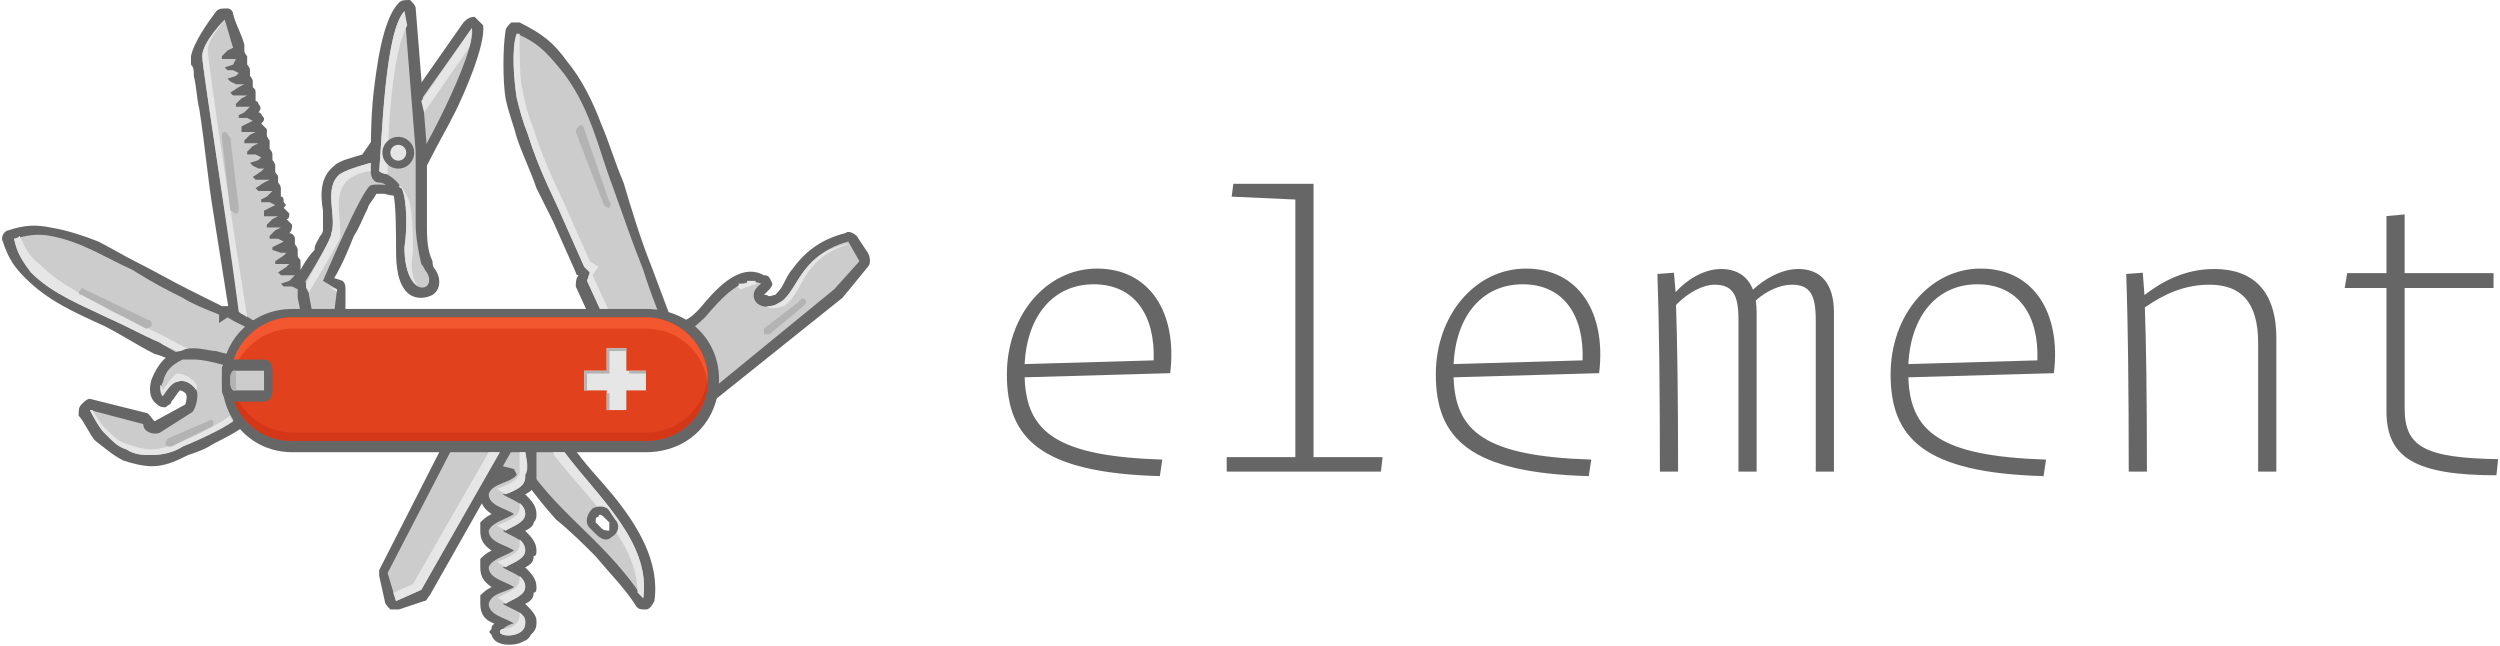 <svg width="387" height="100" xmlns="http://www.w3.org/2000/svg"><g fill="none" fill-rule="evenodd"><path d="M130.435 46.087L110.87 61.739c-.435.435-1.74.435-2.174-.435l-5.653-6.956c-.434-.435-.434-1.305 0-1.74 0-.434.87-.869 1.305-1.304.435-.434 1.304-.87 1.739-1.739.87-.435 1.304-.87 2.174-1.739 2.174-2.609 6.087-7.391 10-5.217.87 0 .87.434 1.304 1.304 0 .435-.435.87-.87 1.304l-.434.435h.435c.434.435.87 0 1.304 0 .435-.435.87-.87 1.304-1.739.435-.87.87-1.74 1.305-2.174 2.174-3.043 4.782-4.782 8.26-5.652.435-.435 1.305 0 1.74.435l1.739 2.608c.435.87.435 1.74 0 2.174l-3.913 4.783z" fill="#666"/><path d="M129.13 44.783L110 60.435l-5.652-6.957c0-.435 3.478-3.043 4.782-4.348 2.61-3.043 5.653-6.521 8.696-5.217-2.609 1.74-.435 4.783 2.609 3.044 3.043-1.305 3.043-7.392 10.87-9.566l1.738 3.044-3.913 4.348z" fill="#CCC"/><path d="M130.87 37.826h.434c-7.391 2.174-6.956 7.826-10 9.565-1.304.435-2.174.435-2.608 0 .434 0 1.304 0 1.739-.434 3.043-1.305 3.043-7.392 10.435-9.13zm-16.957 6.522c.435 0 .435 0 .435-.435h1.304v-.435h1.305c0 .435 0 .435.434.435h.435c-.87 0-2.174.435-3.043.87-.435 0-.435-.435-.87-.435z" fill="#E6E6E6"/><path d="M123.913 46.522c0-.435.435-.435.87 0 0 .435 0 .435-.435.87l-5.218 4.347h-.87v-.87l5.653-4.347z" fill="#B3B3B3" fill-rule="nonzero"/><path d="M58.26 30c-.434.87-1.303 1.74-1.303 2.174-.87 1.739-1.305 3.043-2.174 4.348-.87 2.174-1.74 4.348-3.044 6.521l1.304.435c.435.435.435.87.435 1.305v3.478c0 .435-.435.87-.87 1.304l-10 5.218h-1.304c-.434-.435-.87-.87-.87-1.305v-2.174l5.218-7.826c.87-1.739 1.74-3.478 3.044-4.782 0-.87.434-1.305.87-2.174 0 0 .434-.435.434-.87V32.61c-.435-2.609-.435-5.218 1.74-6.957.869-.87 3.043-1.304 4.347-1.739l4.783-6.956c0-.435.87-.435 1.304-.435h.435l9.13-13.044c.435-.435.87-.87 1.74-.87l1.304 1.305c.434 3.044-3.044 10.87-4.348 13.478-1.305 2.609-2.609 4.783-3.913 7.392-.435.87-.87 1.739-1.74 2.608-.434.435-.869 1.305-1.304 1.74l-.435.434c-.87.87-2.173.87-3.478.435h-1.304z" fill="#666"/><path d="M57.391 28.696C56.087 29.13 50 43.478 50 43.478l2.174 1.305-.435 3.478-9.565 4.782-.435-.87s9.565-14.347 9.565-16.086c.87-2.609-1.304-6.957 1.305-9.13 1.304-.87 4.782-1.74 4.782-1.74l4.783-7.39h1.304l9.565-13.48c.87 3.48-8.26 21.305-10.87 23.914-.869.87-3.477 0-4.782.435z" fill="#CCC"/><path d="M58.696 28.26c-.87 0-1.305-.869-1.305-1.738 0-3.913 0-8.261.435-12.174C58.261 10.87 59.13 3.043 61.74.435 62.174 0 62.61 0 63.48 0c.434.435.869.87.869 1.304l1.739 21.74V34.782c0 1.739 0 3.913.87 5.652 0 .435 0 .87.434 1.304.87 1.304.87 3.044-.434 3.913-1.74.87-3.479.435-4.348-.87-1.305-1.739-1.305-4.782-1.305-6.521 0-1.74 0-6.957-.434-8.261-.435-.87-1.305-1.74-2.174-1.74z" fill="#666"/><path d="M62.609 1.74l1.739 21.738v11.305c0 1.739.435 4.347.87 6.087.434.434.434.87.869 1.304 1.74 3.043-3.478 4.348-3.478-3.913.434-2.609.434-7.391-.435-9.13-1.304-2.174-3.478-2.61-3.478-2.61.434-4.782.87-21.738 3.913-24.782z" fill="#CCC"/><path d="M37.826 7.826c0 .435.435.87.435.87V10s.435.435.435.87v.87s.434.434.434.869v.87c.435.434.435.434.435.869v1.304c.435 0 .435.435.435.435.435.435.435.87 0 1.304.435 0 .435.435.87.87 0 .435 0 .435-.435.87l.87.869v.87c0 .434.434.87.434.87v1.303s.435.435.435.87v.87s.435.434.435.87v.869c0 .435.434.435.434.87v.869c.435.435.435.87.435.87v1.304c.435 0 .435.435.435.87.435.434.435.434 0 .869l.87.87c0 .434 0 .869-.435.869l.87.87c0 .434 0 .87-.435 1.304.434 0 .87.435.87.87v.87s.434.434.434.869v.87c0 .434.435.434.435.869v1.304l.435.435v1.305c.434 0 .434.434.434.869s.435.87.435 1.304l1.74 9.13c0 .87-.436 1.74-1.305 1.74l-9.565 2.174h-.87c-.435-.435-.87-.87-.87-1.305-1.304-7.826-2.608-16.087-3.913-24.348-.87-5.217-1.304-10.434-2.173-16.086-.435-1.74-.435-3.479-.87-5.218 0-.87 0-1.304-.435-1.739V8.696c.435-2.174 2.609-5.218 3.913-6.957.435-.435.87-.435 1.74-.435.434 0 .869.435.869.87.435 1.739 1.304 3.043 1.74 4.783v.87z" fill="#666"/><path d="M34.783 3.043c.434 1.305.87 3.044 1.304 4.348l-.87.435-.87.87v.434h2.175l-.435.87-1.304.435.434.435h.87l.87.434-.435.435-1.305.435.435.435.87.434h1.304l-.87.435-1.304.87.435.435h2.174l-.87.434-.87.87v.435h2.175l-.87.87-.87.434v.435h1.305l.87.435-.87.434-.87.435v.87h2.175l-.87.435-.87.87v.434H40l-.87.435-.87.87v.434h1.305l.87.435-.435.435-1.304.434.434.435.87.435h.87l-.435.435-1.305.87.435.434h2.174l-.87.435-1.304.87.435.434h2.174l-.87.87-.87.435v.434h1.305l.87.435-.87.435-.87.435v.87h2.175l-.87.434-.87.87v.434h2.175l-.87.435-.87.87v.435h1.304l.87.434-.87.435-.87.435v.435l1.305.434h.87l-.435.435-1.304.87v.435h2.174l-.435.434-1.305.87.435.435h2.174l-.87.87-1.304.434.435.435h1.304l.87.435v1.304l1.74 8.696-9.131 2.608S31.304 10.87 31.304 8.696c0-2.174 3.479-5.653 3.479-5.653z" fill="#CCC"/><path d="M89.565 42.609c-.435 0-.435-.435-.435-.435l-3.478-7.826-2.609-5.218c-.87-2.608-2.173-5.217-3.043-7.826-.435-1.739-1.304-3.913-1.74-6.087-.434-2.608-.434-7.826 0-10.434 0-.435.436-.87.87-1.305h1.305c3.478 1.74 5.217 3.044 7.391 6.087 2.174 2.609 3.913 6.087 5.217 9.565 1.305 3.044 2.174 6.087 3.479 9.13 1.304 4.349 2.608 8.697 4.348 13.044l3.913 10.435c.434.435.434.87 0 1.304 0 .435-.435.435-.87.87l-7.826 1.74c-.87 0-1.74-.436-2.174-.87L89.13 44.348c0-.435 0-1.305.435-1.74zM77.826 66.522l3.913-3.479c.435-.434.87-.434 1.304-.434.435 0 .87 0 1.305.434 1.304 2.174 2.609 3.914 4.348 6.087 1.739 2.61 3.913 4.783 6.087 7.392 3.913 4.782 7.39 10.435 6.521 16.521-.434.87-.87 1.305-1.304 1.305-.87 0-1.304 0-1.74-.87-1.738-2.608-3.912-4.782-6.086-7.391-1.74-1.74-3.913-3.913-6.087-5.652-3.478-3.913-6.087-7.392-8.26-12.174-.436-.435-.436-1.304 0-1.74zm15.217 15.217l-.87-.87c0-.434 0-.869.436-.869 0-.435.434-.435.87 0l.869.87v1.304c-.435 0-.87 0-1.305-.435z" fill="#666"/><path d="M79.13 67.826l3.913-3.913s2.174 3.913 4.348 6.087c4.783 6.522 13.479 13.913 12.174 22.609C92.61 82.174 84.348 78.696 79.13 67.826zM93.043 81.74l-.87-.87c0-.434 0-.869.436-.869 0-.435.434-.435.87 0l.869.87v1.304c-.435 0-.87 0-1.305-.435z" fill="#CCC"/><path d="M76.087 79.565c-1.304-.87-1.74-1.739-1.74-3.043v-1.305c.436-.87 1.305-1.304 2.175-1.739h-.87c-.87 0-1.304-.87-1.304-1.739v-4.782c0-.435.435-.87.87-1.305L80 61.304c.435-.434 1.304-.434 1.74-.434.434.434.869.87.869 1.739 0 1.739.434 3.478.434 5.217v6.087c0 .435 0 .87-.434 1.304 0 .435-.435.87-1.305 1.305.87.87 1.74 1.739 1.74 3.043 0 .435 0 .87-.435 1.305 0 .434-.435.87-1.305 1.304.87.87 1.74 1.739 1.74 3.043 0 .435 0 .87-.435.87 0 .87-.435 1.304-1.305 1.74.87.869 1.74 1.738 1.74 3.043 0 .434 0 .87-.435.87 0 .869-.435 1.303-1.305 1.738.87.87 1.74 1.74 1.74 2.609v.435c0 .87-.435 1.304-.87 1.739-.435.87-.87.87-1.74 1.304-1.304.435-3.912.435-4.347-1.304-.435-.435-.435-.435 0-.87 0-.434 0-.434.435-.87-1.305-.434-2.174-1.304-2.174-3.043v-1.304c.435-.435.87-.87 1.739-1.304-1.304-.87-1.74-1.74-1.74-3.044v-1.304c.436-.435.87-.87 1.74-1.305-1.304-.87-1.74-1.739-1.74-3.043V80.87c.436-.435.87-.87 1.74-1.305z" fill="#666"/><path d="M79.565 79.565c-1.304.87-3.478 1.305-3.913 2.609 0 1.739 2.609 2.174 3.913 3.043-1.304.87-3.478 1.305-3.913 2.61 0 1.738 2.609 2.173 3.913 3.043-1.304.87-3.478.87-3.913 2.608 0 1.74 2.609 2.174 3.913 3.044-.435 0-1.304.435-1.739.87-.435 0-.435.434-.435.434 0 .87 3.913.87 3.913-1.304v-.435c0-1.304-2.174-1.74-3.478-2.609 1.304-.435 3.478-1.304 3.478-2.608 0-1.74-2.174-2.174-3.478-3.044 1.304-.435 3.478-1.304 3.478-2.609 0-1.739-2.174-2.174-3.478-3.043 1.304-.435 3.478-1.304 3.478-2.609 0-1.739-2.174-2.174-3.478-3.043 1.304-.435 3.478-.87 3.478-2.609v-.435c.435-.87-.434-10.87-.434-10.87l-4.783 4.349v4.782l3.478.87.435.87c-.87 1.304-3.913 1.304-4.348 3.043 0 1.739 2.609 2.174 3.913 3.043z" fill="#CCC"/><path d="M65.652 93.043l-3.913 1.305h-1.304c-.435-.435-.87-.87-.87-1.305l-.87-3.913v-.87L70.87 64.349c0-.435.434-.435.87-.87.434 0 .869 0 1.303.435l6.087 3.044c0 .434.435.434.435.87.435.434.435.869 0 1.303L66.522 92.174c-.435.435-.435.87-.87.87z" fill="#666"/><path fill="#CCC" d="M65.217 91.304l-3.913 1.74L60 88.695l12.174-23.479 6.087 3.044z"/><path d="M36.087 58.696v.434c-.435.87-1.304.87-2.174.435h-.435c-.435-.435-.87-.435-.87-.435-1.304-.87-2.608-1.739-3.912-2.173-1.74-.87-3.044-1.74-4.783-2.174-2.609-1.305-5.217-3.044-7.826-4.348-4.783-2.174-8.696-3.913-12.174-7.392C2.173 41.304 1.304 40 .435 37.391c-.435-.87.435-1.739.87-1.739 2.608-.87 4.347-.87 6.521-.435 2.609.435 5.217 1.305 7.391 2.174 1.74.87 3.913 2.174 5.653 3.044 2.608 1.304 5.652 3.043 8.26 4.348l5.218 2.608h1.304c1.305.87 2.174 1.305 3.478 2.174.435 0 .87.435.87.87v1.304l-2.174 3.913-1.739 3.044z" fill="#666"/><path d="M36.522 54.783l2.174-3.913s-1.305-.435-3.479-1.74l-1.304.87v-1.304c-2.174-.87-4.348-1.74-5.652-2.609-2.609-1.304-4.348-2.174-7.826-4.348-3.913-1.739-7.826-4.348-12.609-5.217-2.174-.435-3.913 0-5.652.435.435 2.173 1.304 3.478 2.609 5.217 3.478 3.478 8.26 5.217 11.739 6.956 3.913 1.74 5.217 2.61 8.26 3.913 2.61 1.74 10.435 5.653 10 5.218l1.74-3.478z" fill="#CCC"/><path d="M23.913 65.217l4.783-2.608s.434-1.305 0-1.74c0 0-.435-.434-.87-.434-.435.435-.87 1.304-1.304 1.739 0 .435-.435.435-.87.87-.435 0-.87 0-1.304-.435-1.305-.87-1.305-2.609-.87-3.913.87-2.174 2.174-3.913 4.348-4.348.87-.435 1.74-.435 2.174-.435 1.304 0 2.609.435 3.478.435 1.305.435 2.174.435 3.044.87.87.434 1.739.434 2.174 1.304 0 .435.434.435.434.87v6.956c0 .87-.434 1.304-.87 1.304-1.738 1.305-3.477 2.174-5.217 3.044-1.304.87-2.608 1.304-3.913 1.739-1.739.87-3.478 1.739-5.652 1.739-1.304 0-3.043-.435-4.348-.87-1.739-.87-2.608-1.739-4.347-3.043-.87-.87-1.74-3.044-2.61-3.913 0-.87 0-1.305.436-1.74.434-.434.87-.869 1.304-.869l8.696 2.174c.434 0 .87.87 1.304 1.304z" fill="#666"/><path d="M37.391 57.391v6.957s-5.652 3.478-9.13 4.782c-1.304.87-3.044 1.305-4.783 1.305-1.304 0-2.608 0-3.913-.87-1.304-.435-1.739-.87-3.478-2.608-.87-.87-2.174-3.479-2.174-3.479l8.26 2.174c0 1.305 1.74 1.74 2.61 1.305l4.782-3.044c.435 0 1.305-2.174.87-3.478-.87-1.305-2.174-1.74-3.044-1.305-.87 0-2.174 2.174-2.174 2.174s-.87-.434 0-2.174c.435-1.739 1.305-2.608 3.044-3.478H30c2.609 0 7.391 1.74 7.391 1.74zM80 15.217c.435 1.74.87 3.479 1.74 5.653 1.738 5.652 4.347 10.434 5.217 12.608l3.478 7.826.87.87-.435 1.304 4.782 10.435 7.826-1.74s-2.608-6.086-3.913-10.434c-1.739-4.348-2.608-6.956-4.782-13.043-2.174-5.653-3.479-12.609-8.261-18.261C84.348 7.826 83.043 6.522 80 5.217c-.87 2.174-.435 7.392 0 10z" fill="#CCC"/><path d="M80 15.217c.435 1.74.87 3.479 1.74 5.653 1.738 5.652 4.347 10.434 5.217 12.608l3.478 7.826.87.87-.435 1.304 4.782 10.435 7.826-1.74s0-.434-.435-.869l-6.521 1.74-4.783-10.435.87-1.305-1.305-.87-3.478-7.825c-.87-2.174-3.478-6.957-5.217-12.609-.87-2.174-1.305-3.913-1.74-6.087-.434-1.74-.434-5.652-.434-8.696H80c-.87 2.174-.435 7.392 0 10z" fill="#E6E6E6"/><path d="M45.217 70c-6.087 0-10.87-4.783-10.87-11.304 0-6.087 4.783-10.87 10.87-10.87H100c6.522 0 11.304 4.783 11.304 10.87C111.304 65.217 106.522 70 100 70H45.217z" fill="#666"/><path d="M45.217 68.26c-5.217 0-9.565-3.912-9.565-9.564 0-5.218 4.348-9.566 9.565-9.566H100c5.217 0 9.565 4.348 9.565 9.566 0 5.652-4.348 9.565-9.565 9.565H45.217z" fill="#E2411E"/><path d="M35.652 59.565v-.87c0-5.217 4.348-9.565 9.565-9.565H100c5.217 0 9.565 4.348 9.565 9.566v.87c-.435-4.783-4.348-8.696-9.565-8.696H45.217c-4.782 0-9.13 3.913-9.565 8.695z" fill="#F2572F"/><path fill="#E6E6E6" d="M93.913 53.913h3.044v3.478H100v3.044h-3.043v3.043h-3.044v-3.043h-3.478V57.39h3.478z"/><path d="M35.652 58.26v.436c0 5.652 4.348 9.565 9.565 9.565H100c5.217 0 9.565-3.913 9.565-9.565v-.435c-.435 4.782-4.348 8.696-9.565 8.696H45.217c-4.782 0-9.13-3.914-9.565-8.696z" fill="#D43618"/><path d="M50.87 44.348l1.304.435v.434l-1.304-.87zm-3.479-.435c1.74-3.478 3.913-6.956 3.913-7.826.87-2.609-1.304-6.957 1.305-9.13 1.304-.87 4.782-1.74 4.782-1.74v-.434 1.739c-1.304 0-3.043.87-3.478 1.304-2.609 2.174-.87 6.522-1.304 9.13-.435.87-2.609 4.783-4.783 8.261 0-.434-.435-.434-.435-.87v-.434zm17.826-28.26l7.826-11.305c0 .435 0 1.739-.434 3.043l-6.957 10-.435-1.739zM62.609 1.74l.434 2.173C60.435 8.696 60 22.173 60 26.957c-.87 0-1.304-.435-1.304-.435.434-4.783.87-21.74 3.913-24.783zm2.174 42.608c-.87-.435-2.174-2.174-2.174-6.087.434-2.609.434-7.391-.435-9.13-.435 0-.435-.435-.435-.435.435 0 .87.87 1.304 1.739.87 1.304.87 6.087.87 8.695-.435 2.61 0 4.348.87 5.218z" fill="#E6E6E6"/><circle fill="#666" transform="rotate(-2.682 61.657 23.644)" cx="61.657" cy="23.644" r="2.457"/><circle fill="#E6E6E6" transform="rotate(-2.682 61.657 23.644)" cx="61.657" cy="23.644" r="1.229"/><path d="M34.783 3.043c-.87 1.305-2.61 3.044-2.61 4.783 0 1.74 3.914 27.826 6.088 41.304-.435-.434-.87-.434-1.304-.87-1.74-13.477-5.653-37.825-5.653-39.564 0-2.174 3.479-5.653 3.479-5.653zM3.043 36.522c-.434.435-.87.435-.87.435.436 2.173 1.305 3.478 2.61 5.217 3.478 3.478 8.26 5.217 11.739 6.956 3.913 1.74 5.217 2.61 8.26 3.913.435.435 1.74.87 2.61 1.305h.434c.435 0 .87-.435 1.304-.435-1.304-.435-2.608-1.304-3.478-1.74-2.609-1.303-4.348-2.173-8.26-3.912-3.479-2.174-7.827-3.913-11.305-7.391-1.74-1.305-2.174-2.61-3.044-4.348zM36.087 65.217c-1.74 1.305-5.652 3.044-7.826 3.913-1.304.87-3.044 1.305-4.783 1.305-1.304 0-2.608 0-3.913-.87-1.304-.435-1.739-.87-3.478-2.608-.87-.87-2.174-3.479-2.174-3.479h.435c.435.87 1.304 2.174 1.739 2.609 1.74 1.74 2.174 2.174 3.478 2.609 1.305.434 2.609.87 3.913.87 1.74 0 3.479-.87 4.783-1.305 2.174-.87 5.652-2.609 7.391-3.913 0 .435.435.87.435.87zm-5.652-4.347v-.435c-.87-1.305-2.174-1.74-3.044-1.305-.87 0-2.174 2.174-2.174 2.174s-.434-.434-.434-1.739c.434.435.434.87.434.87s1.305-2.174 2.174-2.609c.87 0 2.174.435 3.044 1.74v1.304zM65.217 91.304l-3.913 1.74-.434-1.305 3.043-1.304L75.653 70h1.738zM87.391 70c4.783 6.522 13.479 13.913 12.174 22.609l-.87-.87c0-7.826-7.825-14.782-12.608-20.87 0 0-.435-.434-.435-.869h1.74z" fill="#E6E6E6"/><path d="M92.174 82.609l-.87-.87c-.87-.87-.434-2.174.435-3.043.87-.435 2.174-.435 2.609.434l.87 1.305c.869.87.434 2.174-.435 2.608-.87.87-1.74.435-2.61-.434zm.87-.87l-.87-.87c0-.434 0-.869.435-.869 0-.435.434-.435.87 0l.869.87v1.304c-.435 0-.87 0-1.305-.435z" fill="#666"/><path d="M77.826 97.391c-.435 0-.435.435-.435.435 0 .87 3.913.87 3.913-1.304v-.435c0-.435-.434-.87-.87-1.304v.434c0 1.305-1.304 2.174-2.608 2.174zm.435-3.913c1.304-.87 3.043-1.304 3.043-2.608 0-.87-.434-1.305-.87-1.74v.435c0 1.74-2.173 2.174-3.477 3.044.434 0 .87.434 1.304.87zm0-5.652c1.304-.87 3.043-1.304 3.043-2.609 0-.87-.434-1.304-.87-1.739v.87c0 1.304-2.173 2.174-3.477 2.609.434.434.87.434 1.304.87zm0-5.652c1.304-.87 3.043-1.304 3.043-2.609 0-.87-.434-1.304-.87-1.739v.87c0 1.304-2.173 2.174-3.477 2.608.434.435.87.435 1.304.87zm0-5.652c1.304-.435 3.043-1.305 3.043-2.609v-.435c.435-.435.435-1.739 0-3.478h-.87v3.043c0 1.305-2.173 2.174-3.477 2.61.434.434.87.434 1.304.869z" fill="#E6E6E6"/><path d="M26.522 69.13c-.435 0-.87 0-.87-.434 0-.435 0-.435.435-.87l6.087-2.609c.435-.434.87 0 .87 0 0 .435 0 .87-.435.87l-6.087 3.043zM12.609 45.652c-.435 0-.435-.435-.435-.435.435-.434.435-.87.87-.434l10 4.782c.434 0 .434.435.434.87-.435.435-.87.435-.87.435l-10-5.218zM34.348 21.304c0-.434 0-.87.435-.87.434 0 .434.436.87.87l1.304 10.87c0 .435 0 .87-.435.87s-.435-.435-.87-.435l-1.304-11.305zM89.13 20.435c0-.435.435-.87.435-.87.435-.435.87 0 .87.435l3.913 11.304c.435 0 0 .435 0 .87-.435 0-.87-.435-.87-.435L89.13 20.435z" fill="#B3B3B3" fill-rule="nonzero"/><path d="M93.913 53.913h3.044v.435h-2.61v3.478H90.87v2.609h-.435V57.39h3.478v-3.478zm3.478 3.478H100v.435h-2.609v-.435zm-3.043 6.087h-.435V60.87h.435v2.608z" fill="#B3B3B3"/><path d="M36.087 55.652h4.783c.87 0 1.304.87 1.304 1.74v3.043c0 .87-.435 1.739-1.304 1.739h-4.783c-.87 0-1.74-.87-1.74-1.74V56.957c0-.434.87-1.304 1.74-1.304z" fill="#666"/><path d="M36.087 57.391h4.783v3.044h-4.783c-.435-.435-.435-.87-.435-1.74 0-.434 0-.869.435-1.304z" fill="#CCC"/><path d="M36.087 57.391h.435v3.044h-.435c-.435-.435-.435-.87-.435-1.74 0-.434 0-.869.435-1.304z" fill="#B3B3B3"/><path d="M179.544 73.704c-18.432-.512-23.68-5.824-23.68-15.744 0-9.216 6.144-16.384 13.952-16.384 8.128 0 12.48 6.784 11.328 16.192l-22.528.64c.256 8.448 4.928 12.224 21.312 12.736l-.384 2.56zm-10.24-29.696c-6.144 0-10.304 4.736-10.688 12.352l19.968-.576c.256-6.976-2.944-11.776-9.28-11.776zM213.768 73l.256-2.24h-10.688V28.456H190.92l-.256 1.984 9.856.448V70.76h-10.624V73h23.872zm32.176.704c-18.432-.512-23.68-5.824-23.68-15.744 0-9.216 6.144-16.384 13.952-16.384 8.128 0 12.48 6.784 11.328 16.192l-22.528.64c.256 8.448 4.928 12.224 21.312 12.736l-.384 2.56zm-10.24-29.696c-6.144 0-10.304 4.736-10.688 12.352l19.968-.576c.256-6.976-2.944-11.776-9.28-11.776zm29.696.064c2.816 0 3.712 1.536 3.712 5.376V73h2.816V48.296c0-.64-.064-1.216-.128-1.792 1.792-1.6 3.904-2.432 5.568-2.432 2.816 0 3.712 1.536 3.712 5.504V73h2.816V48.36c0-4.608-2.176-6.72-5.504-6.72-2.624 0-5.248 1.536-7.04 3.2-.832-2.176-2.624-3.2-4.928-3.2-2.624 0-5.248 1.6-7.04 3.584l-.256-3.008-2.56.192c.256 7.232.384 17.664.384 30.592h2.816c0-11.84-.128-20.416-.32-25.792 1.984-2.048 4.288-3.136 5.952-3.136zm50.944 29.632c-18.432-.512-23.68-5.824-23.68-15.744 0-9.216 6.144-16.384 13.952-16.384 8.128 0 12.48 6.784 11.328 16.192l-22.528.64c.256 8.448 4.928 12.224 21.312 12.736l-.384 2.56zm-10.24-29.696c-6.144 0-10.304 4.736-10.688 12.352l19.968-.576c.256-6.976-2.944-11.776-9.28-11.776zm35.904.064c4.736 0 7.552 2.496 7.552 9.024V73h2.816V52.328c0-7.552-3.84-10.688-9.6-10.688-4.544 0-8.064 1.92-10.816 4.032l-.256-3.456-2.56.192c.256 7.232.384 17.664.384 30.592h2.816c0-11.968-.128-20.096-.32-25.408 3.008-2.112 6.208-3.52 9.984-3.52zm44.696 27.008c-11.392-.192-14.464-1.92-14.464-7.872V44.584H386V42.28h-13.76v-9.088l-2.816.256v8.832h-6.08l-.384 2.304h6.464v19.072c0 7.168 4.416 9.92 17.024 9.92l.256-2.496z" fill="#666"/></g></svg>
